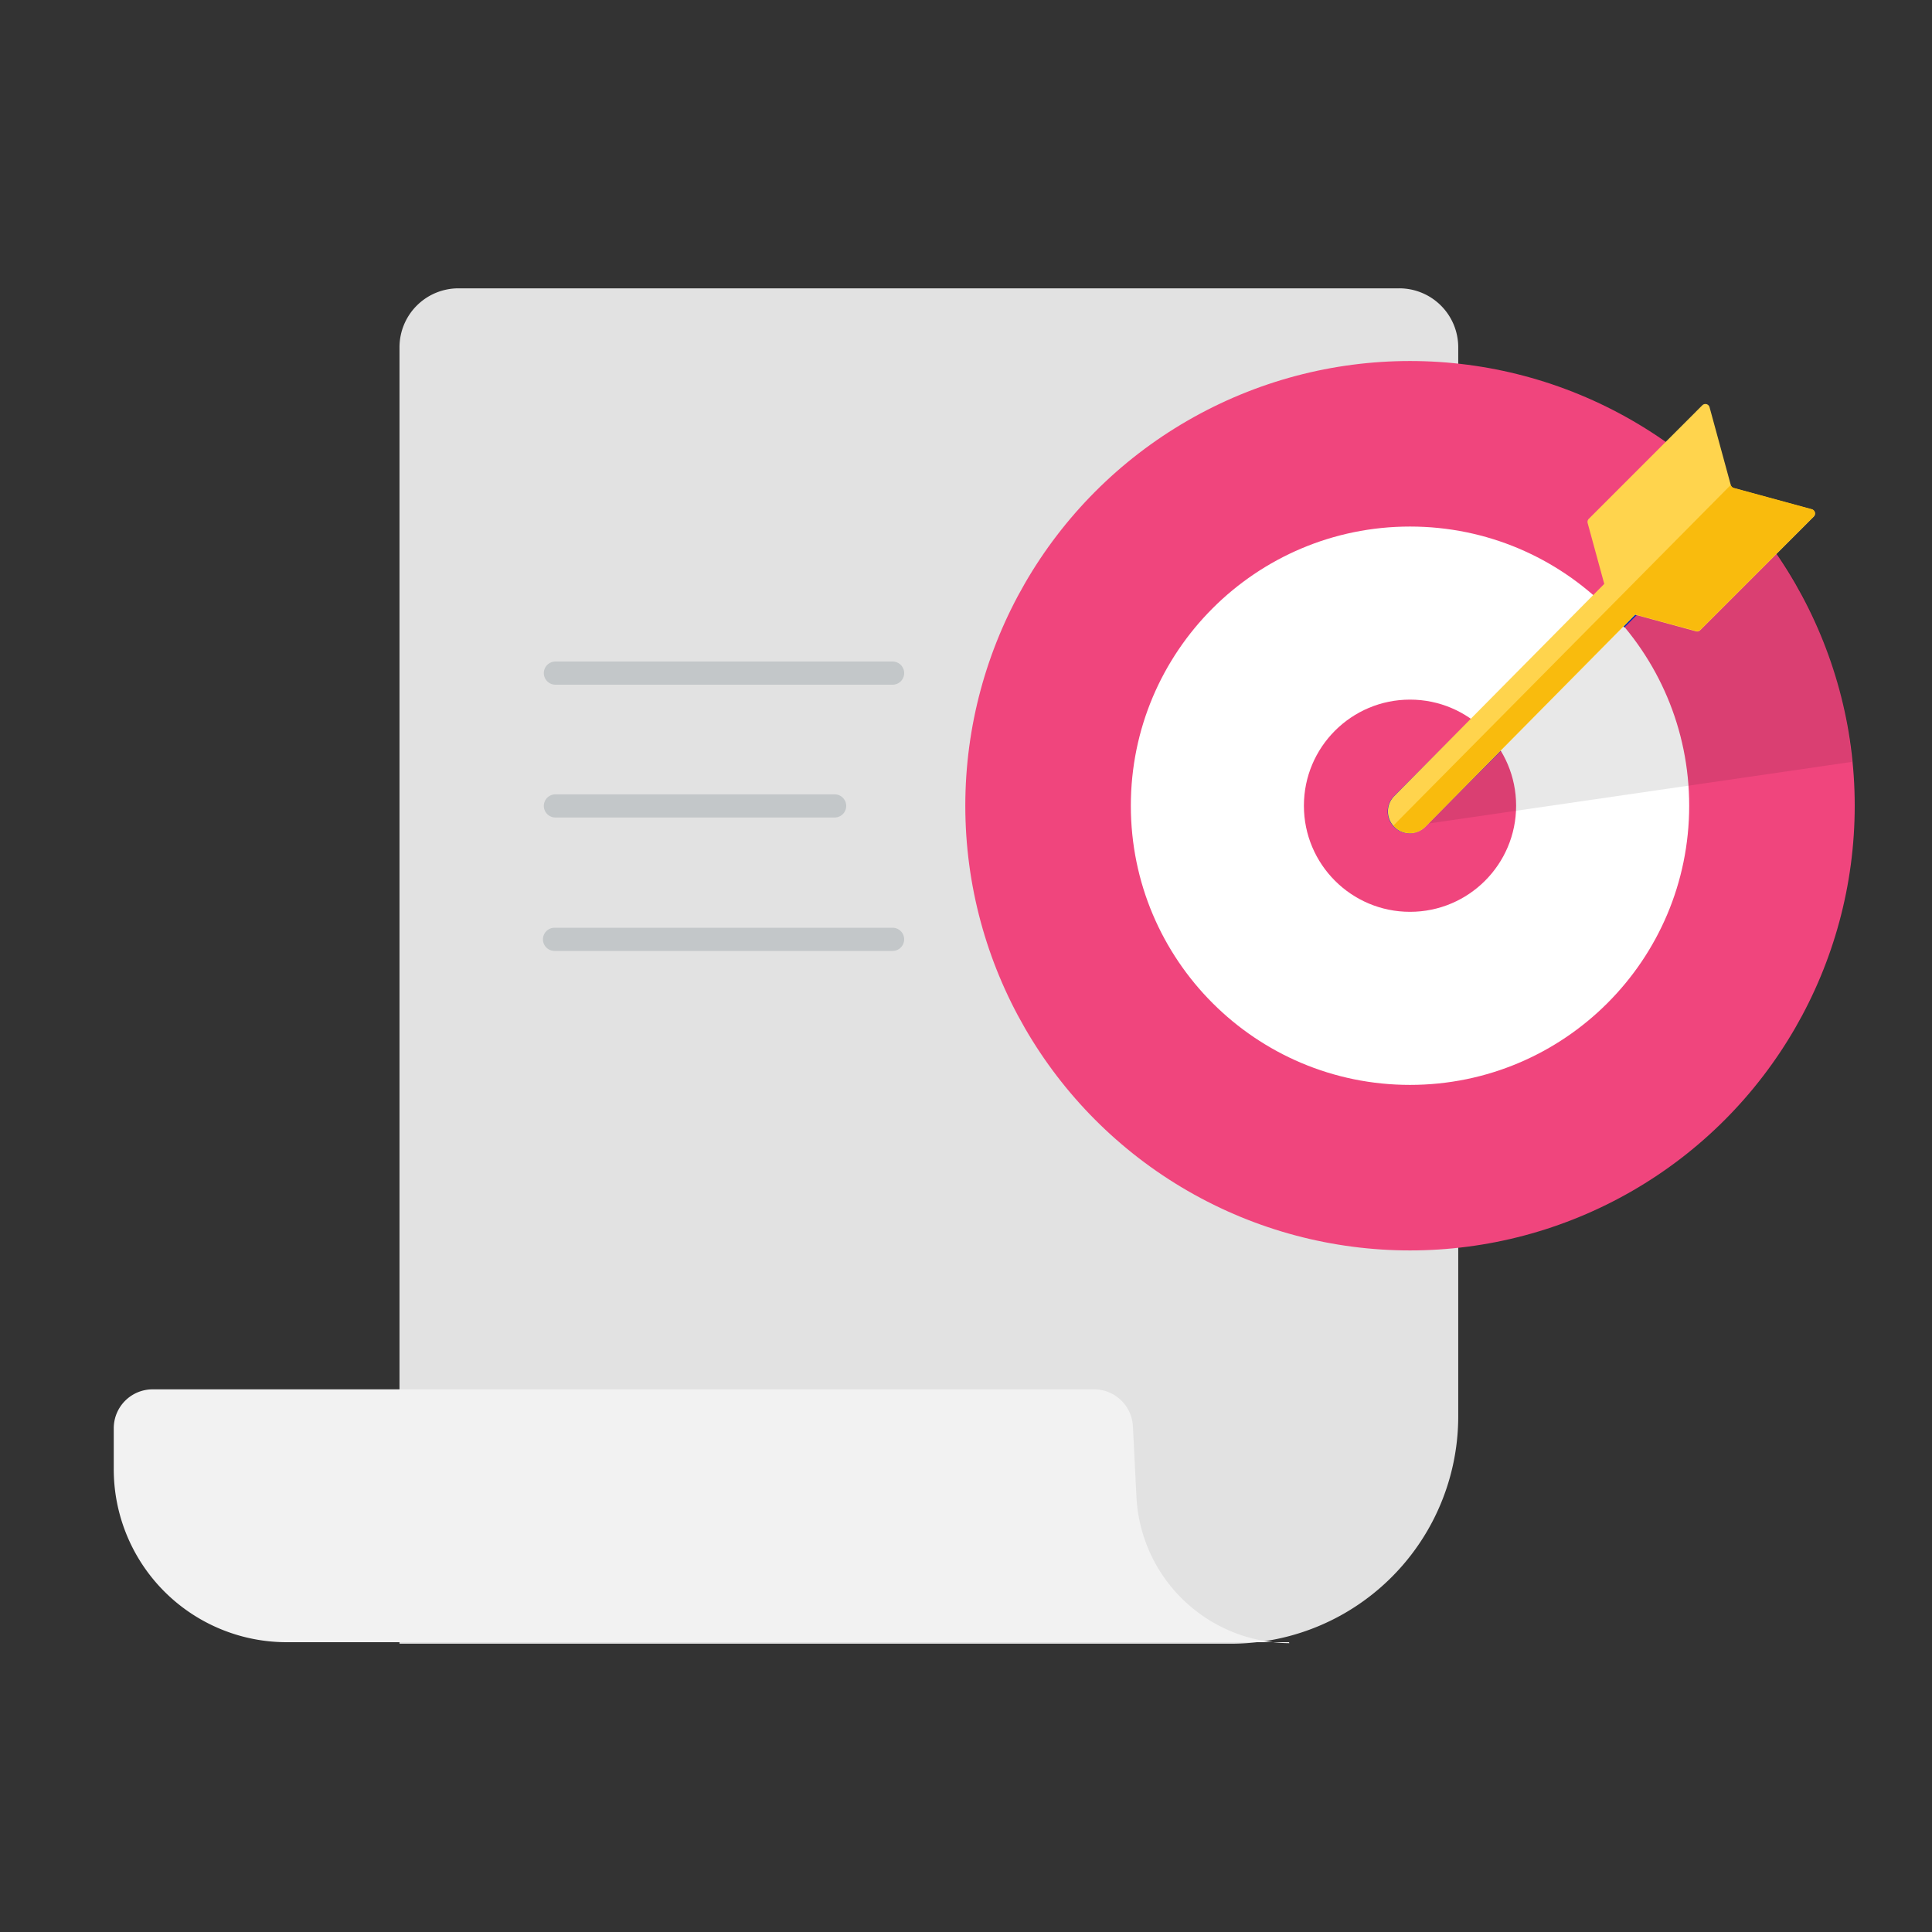 <svg id="Layer_1" data-name="Layer 1" xmlns="http://www.w3.org/2000/svg" viewBox="0 0 500 500"><rect x="0" y="0" width="500" height="500" fill="#333333" stroke="none"/><defs><style>.cls-1{fill:#e2e2e2;}.cls-2{fill:#f2f2f2;}.cls-3{fill:#f0457d;}.cls-4{fill:#fff;}.cls-5{fill:#0b35c2;}.cls-6{opacity:0.09;isolation:isolate;}.cls-7{fill:#ffd44d;}.cls-8{fill:#f9bb0d;}.cls-9{fill:none;stroke:#c3c7c9;stroke-linecap:round;stroke-linejoin:round;stroke-width:6px;}</style></defs><title>Idea</title><path class="cls-1" d="M65,113H400.51a15.26,15.26,0,0,1,15.26,15.26V371.69A15.26,15.26,0,0,1,400.51,387H123.85A58.84,58.84,0,0,1,65,328.11V113A0,0,0,0,1,65,113Z" transform="translate(-9.61 490.39) rotate(-90)"/><path class="cls-2" d="M283.13,359.56H39.51a10.07,10.07,0,0,0-10.07,10.08v10.59A44.75,44.75,0,0,0,74.19,425H333.6l.07.25a39.87,39.87,0,0,1-39.56-37.89l-.91-18.2A10.08,10.08,0,0,0,283.13,359.56Z"/><circle class="cls-3" cx="364.91" cy="208.52" r="115.09"/><circle class="cls-4" cx="364.91" cy="208.52" r="72.25"/><circle class="cls-3" cx="364.91" cy="208.52" r="27.46"/><path class="cls-5" d="M420.38,162.4,450.75,132q-3.75-4.22-7.91-8l-30.32,30.32A73.26,73.26,0,0,1,420.38,162.4Z"/><path class="cls-5" d="M360.76,214a5.63,5.63,0,0,0,8,0l19.61-19.61a27.45,27.45,0,0,0-7.68-8.27l-19.91,19.91A5.64,5.64,0,0,0,360.76,214Z"/><path class="cls-6" d="M479.28,197.17a114.69,114.69,0,0,0-32.73-70.29l-78,86.41Z"/><path class="cls-7" d="M468.88,131.83l-20.17-5.5a1.13,1.13,0,0,1-.78-.79l-5.5-20.16a1.12,1.12,0,0,0-1.87-.5l-29.39,29.4a1.13,1.13,0,0,0-.29,1.08l4.3,15.75L360.86,206a5.64,5.64,0,0,0,0,8h0a5.64,5.64,0,0,0,8,0l54.32-54.91,15.75,4.3a1.13,1.13,0,0,0,1.08-.29l29.4-29.4A1.11,1.11,0,0,0,468.88,131.83Z"/><path class="cls-8" d="M468.88,131.77l-20.17-5.5a1.1,1.1,0,0,1-.78-.78l-87.32,88.17c.08.09.16.19.25.28h0a5.64,5.64,0,0,0,8,0L423.15,159l15.75,4.29A1.09,1.09,0,0,0,440,163l29.4-29.39A1.12,1.12,0,0,0,468.88,131.77Z"/><line class="cls-9" x1="143.74" y1="174.2" x2="231" y2="174.2"/><line class="cls-9" x1="143.74" y1="208.57" x2="216" y2="208.57"/><line class="cls-9" x1="143.51" y1="243.1" x2="231" y2="243.1"/></svg>